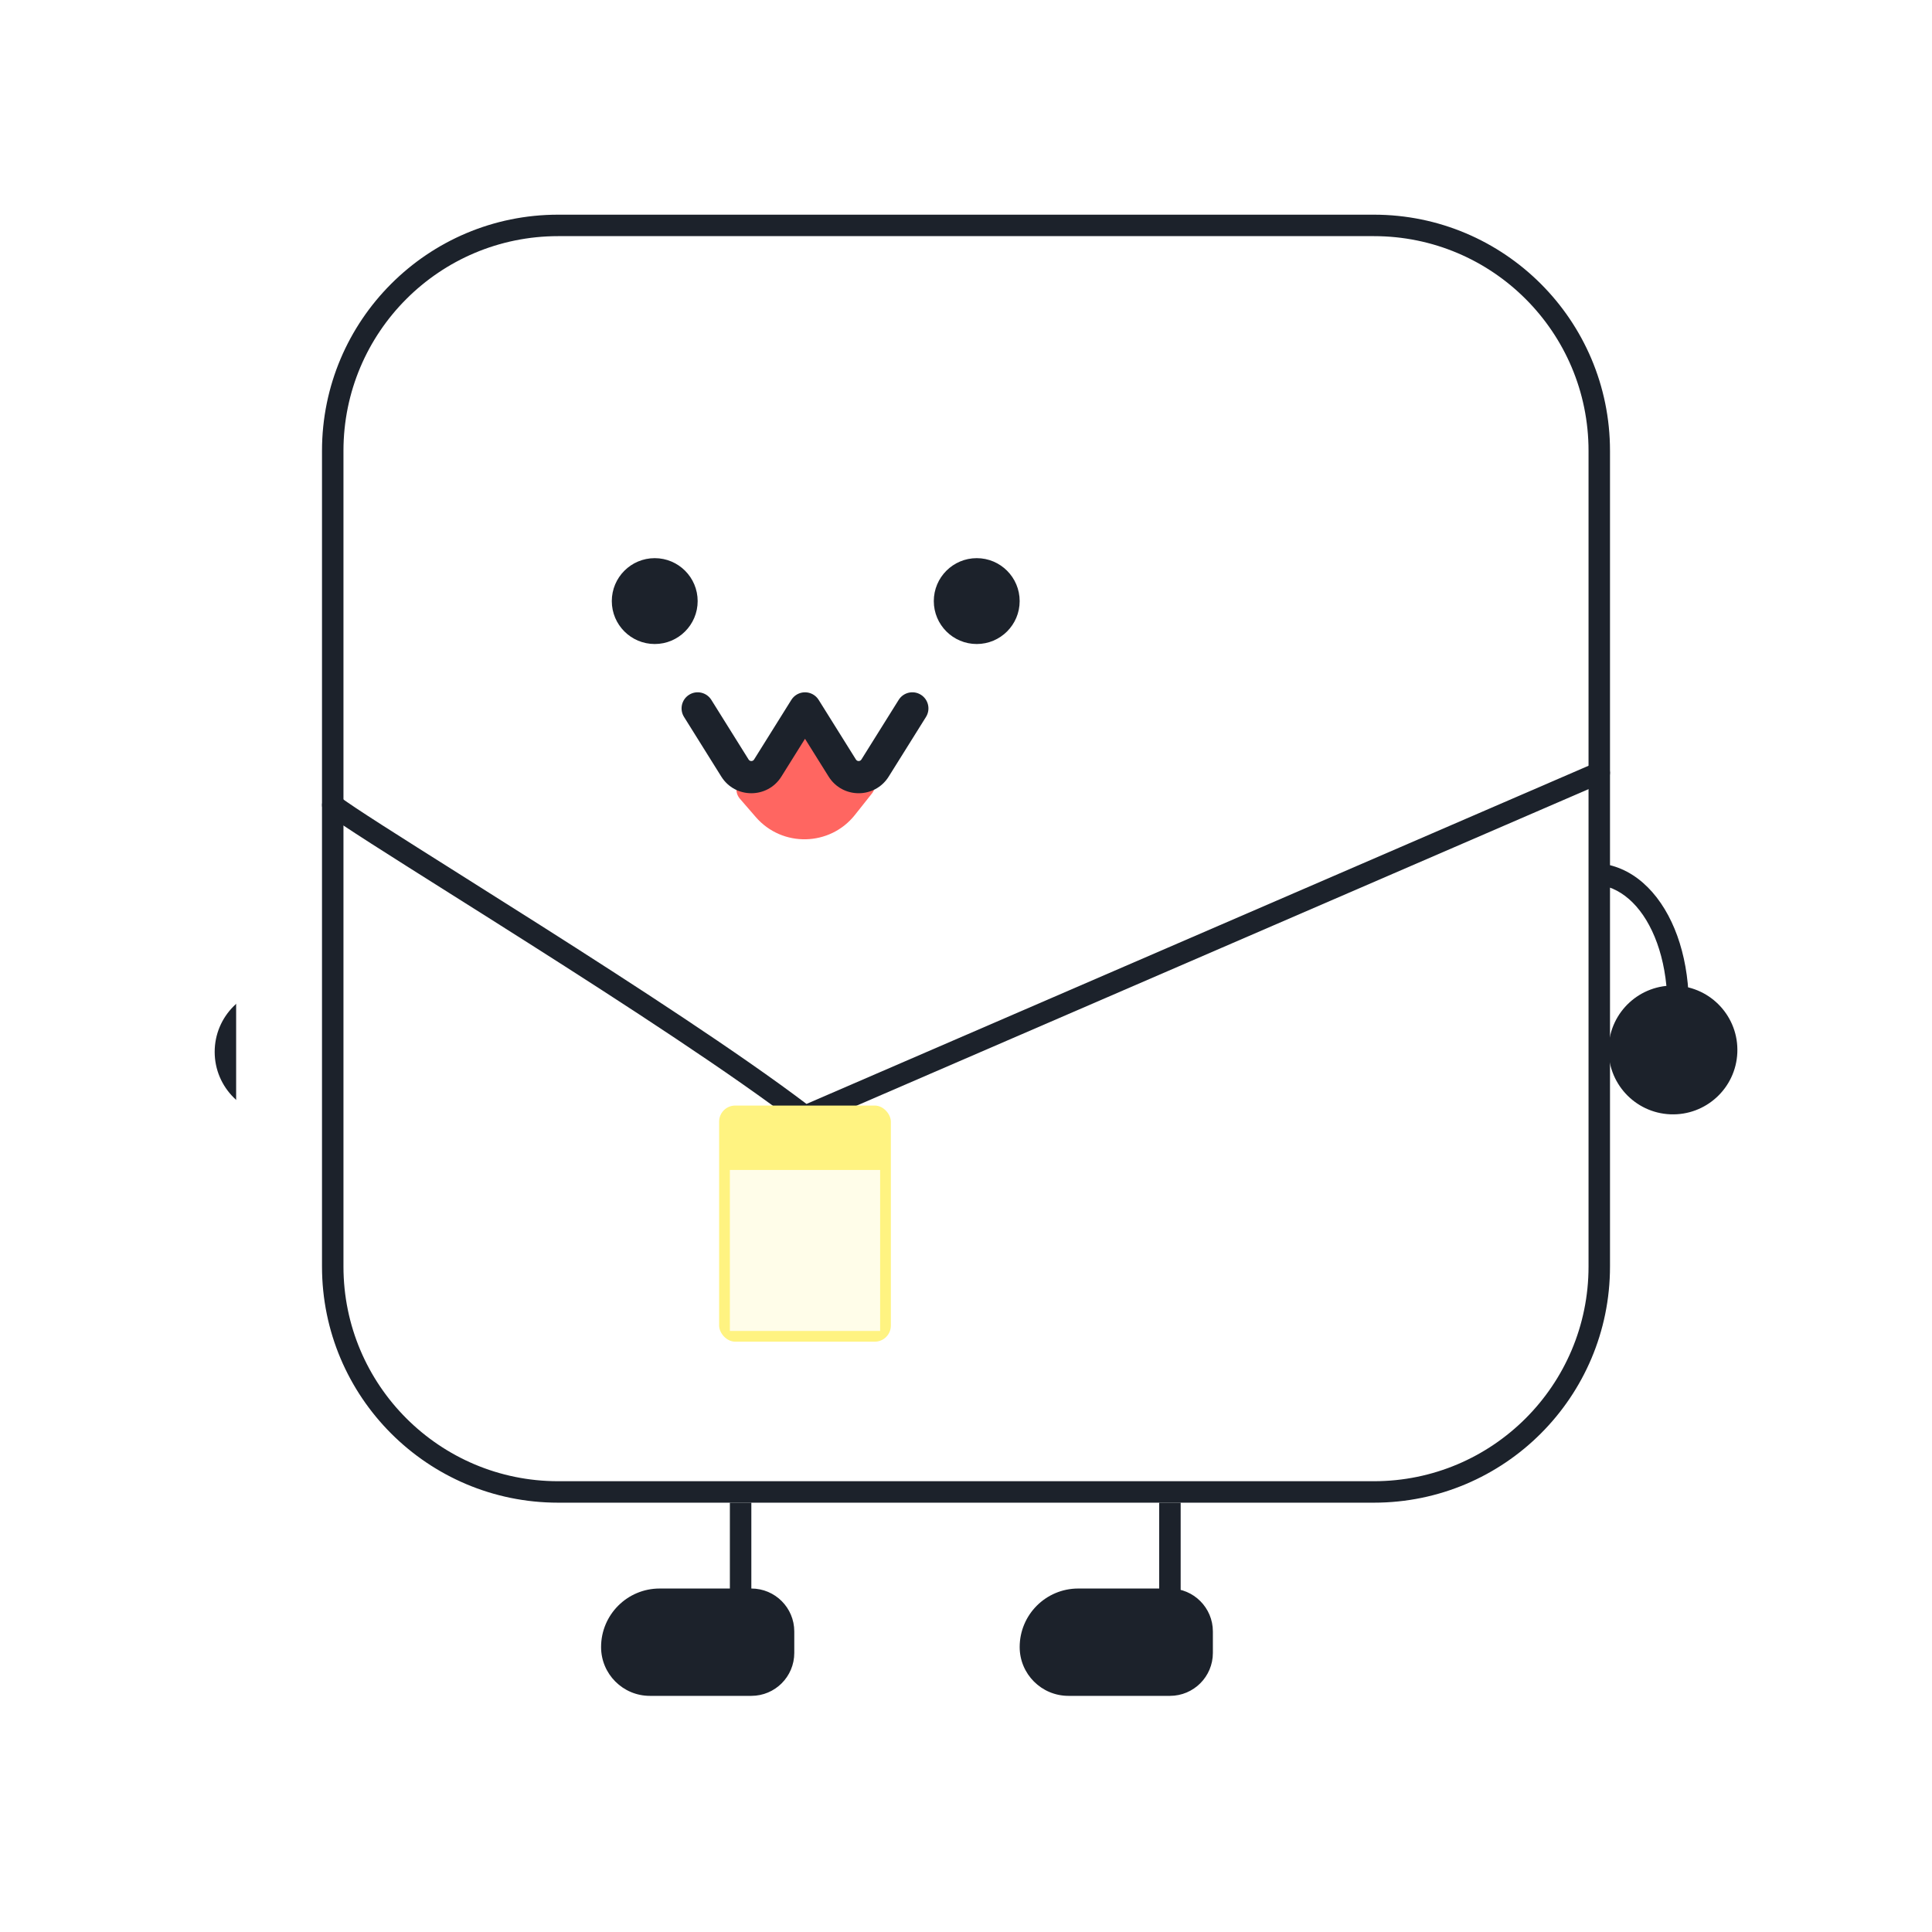 <svg width="120" height="120" viewBox="0 0 120 120" fill="none" xmlns="http://www.w3.org/2000/svg">
<path fill-rule="evenodd" clip-rule="evenodd" d="M18.621 57.954C19.49 55.873 20.878 54.667 22.361 54.528L22.236 53.2C20.071 53.404 18.362 55.114 17.391 57.44C16.412 59.785 16.118 62.874 16.834 66.143L18.137 65.858C17.472 62.823 17.76 60.016 18.621 57.954Z" fill="#1C222B"/>
<circle cx="4" cy="4" r="4" transform="matrix(-1 0 0 1 21.334 61.334)" fill="#1C222B"/>
<g filter="url(#filter0_i_655_16311)">
<rect x="20" y="13.334" width="80" height="80" rx="14.667" fill="white"/>
</g>
<path fill-rule="evenodd" clip-rule="evenodd" d="M85.333 14.667H34.667C27.303 14.667 21.333 20.637 21.333 28.001V78.667C21.333 86.031 27.303 92.001 34.667 92.001H85.333C92.697 92.001 98.667 86.031 98.667 78.667V28.001C98.667 20.637 92.697 14.667 85.333 14.667ZM34.667 13.334C26.567 13.334 20 19.901 20 28.001V78.667C20 86.767 26.567 93.334 34.667 93.334H85.333C93.433 93.334 100 86.767 100 78.667V28.001C100 19.901 93.433 13.334 85.333 13.334H34.667Z" fill="#1C222B"/>
<path d="M43.333 37.335C43.333 38.807 42.139 40.001 40.667 40.001C39.194 40.001 38 38.807 38 37.335C38 35.862 39.194 34.668 40.667 34.668C42.139 34.668 43.333 35.862 43.333 37.335Z" fill="#1C222B"/>
<path d="M46.944 50.75L45.957 49.611C45.631 49.235 45.677 48.666 46.058 48.347L49.562 45.418C49.885 45.148 50.353 45.141 50.684 45.403L54.01 48.038C54.395 48.343 54.46 48.903 54.155 49.288L53.1 50.617C51.542 52.579 48.585 52.643 46.944 50.75Z" fill="#FF6661"/>
<path d="M63.333 37.335C63.333 38.807 62.139 40.001 60.667 40.001C59.194 40.001 58 38.807 58 37.335C58 35.862 59.194 34.668 60.667 34.668C62.139 34.668 63.333 35.862 63.333 37.335Z" fill="#1C222B"/>
<path fill-rule="evenodd" clip-rule="evenodd" d="M42.804 43.152C43.272 42.859 43.889 43.002 44.182 43.47L46.497 47.175C46.576 47.301 46.758 47.301 46.837 47.175L49.152 43.47C49.335 43.178 49.656 43 50 43C50.345 43 50.666 43.178 50.848 43.47L53.164 47.175C53.242 47.301 53.425 47.301 53.503 47.175L55.819 43.47C56.112 43.002 56.729 42.859 57.197 43.152C57.665 43.445 57.808 44.062 57.515 44.53L55.199 48.235C54.338 49.614 52.33 49.614 51.468 48.235L50 45.887L48.533 48.235C47.671 49.614 45.663 49.614 44.801 48.235L42.486 44.53C42.193 44.062 42.335 43.445 42.804 43.152Z" fill="#1C222B"/>
<path fill-rule="evenodd" clip-rule="evenodd" d="M99.945 47.736C100.091 48.074 99.936 48.467 99.598 48.613L49.906 70.101L49.595 69.864C45.483 66.716 38.834 62.396 32.861 58.601C31.116 57.492 29.425 56.426 27.872 55.447C24.144 53.097 21.216 51.251 20.265 50.533C19.971 50.311 19.913 49.893 20.135 49.599C20.357 49.305 20.775 49.247 21.069 49.469C21.972 50.151 24.803 51.936 28.48 54.254C30.052 55.245 31.779 56.334 33.576 57.475C39.394 61.172 45.911 65.402 50.093 68.567L99.069 47.389C99.407 47.243 99.799 47.398 99.945 47.736Z" fill="#1C222B"/>
<mask id="path-10-inside-1_655_16311" fill="white">
<rect x="44.666" y="68.668" width="10.667" height="14.667" rx="1"/>
</mask>
<rect x="44.666" y="68.668" width="10.667" height="14.667" rx="1" fill="#FFF381"/>
<rect x="44.666" y="68.668" width="10.667" height="14.667" rx="1" stroke="#1C222B" stroke-width="2.667" mask="url(#path-10-inside-1_655_16311)"/>
<path d="M45.334 72.668H54.667V82.668H45.334V72.668Z" fill="#FFFDE9"/>
<path fill-rule="evenodd" clip-rule="evenodd" d="M102.924 58.575C102.158 56.454 100.831 55.181 99.356 54.969L99.546 53.65C101.699 53.959 103.322 55.752 104.178 58.122C105.04 60.512 105.182 63.612 104.306 66.842L103.02 66.493C103.833 63.494 103.682 60.677 102.924 58.575Z" fill="#1C222B"/>
<circle cx="103.912" cy="65.215" r="4" transform="rotate(2.436 103.912 65.215)" fill="#1C222B"/>
<path d="M63.334 102.302C63.334 100.294 64.962 98.666 66.97 98.666H72.667C74.14 98.666 75.334 99.86 75.334 101.333V102.666C75.334 104.139 74.14 105.333 72.667 105.333H66.364C64.69 105.333 63.334 103.976 63.334 102.302Z" fill="#1C222B"/>
<path fill-rule="evenodd" clip-rule="evenodd" d="M45.334 104.001V93.334H46.667V104.001H45.334Z" fill="#1C222B"/>
<path fill-rule="evenodd" clip-rule="evenodd" d="M72 104.001V93.334H73.333V104.001H72Z" fill="#1C222B"/>
<path d="M37.334 102.302C37.334 100.294 38.962 98.666 40.97 98.666H46.667C48.14 98.666 49.334 99.86 49.334 101.333V102.666C49.334 104.139 48.14 105.333 46.667 105.333H40.364C38.69 105.333 37.334 103.976 37.334 102.302Z" fill="#1C222B"/>
<defs>
<filter id="filter0_i_655_16311" x="20" y="13.334" width="80" height="80" filterUnits="userSpaceOnUse" color-interpolation-filters="sRGB">
<feFlood flood-opacity="0" result="BackgroundImageFix"/>
<feBlend mode="normal" in="SourceGraphic" in2="BackgroundImageFix" result="shape"/>
<feColorMatrix in="SourceAlpha" type="matrix" values="0 0 0 0 0 0 0 0 0 0 0 0 0 0 0 0 0 0 127 0" result="hardAlpha"/>
<feOffset dx="-5.333" dy="-5.333"/>
<feComposite in2="hardAlpha" operator="arithmetic" k2="-1" k3="1"/>
<feColorMatrix type="matrix" values="0 0 0 0 0.898 0 0 0 0 0.914 0 0 0 0 0.949 0 0 0 1 0"/>
<feBlend mode="normal" in2="shape" result="effect1_innerShadow_655_16311"/>
</filter>
</defs>
</svg>
